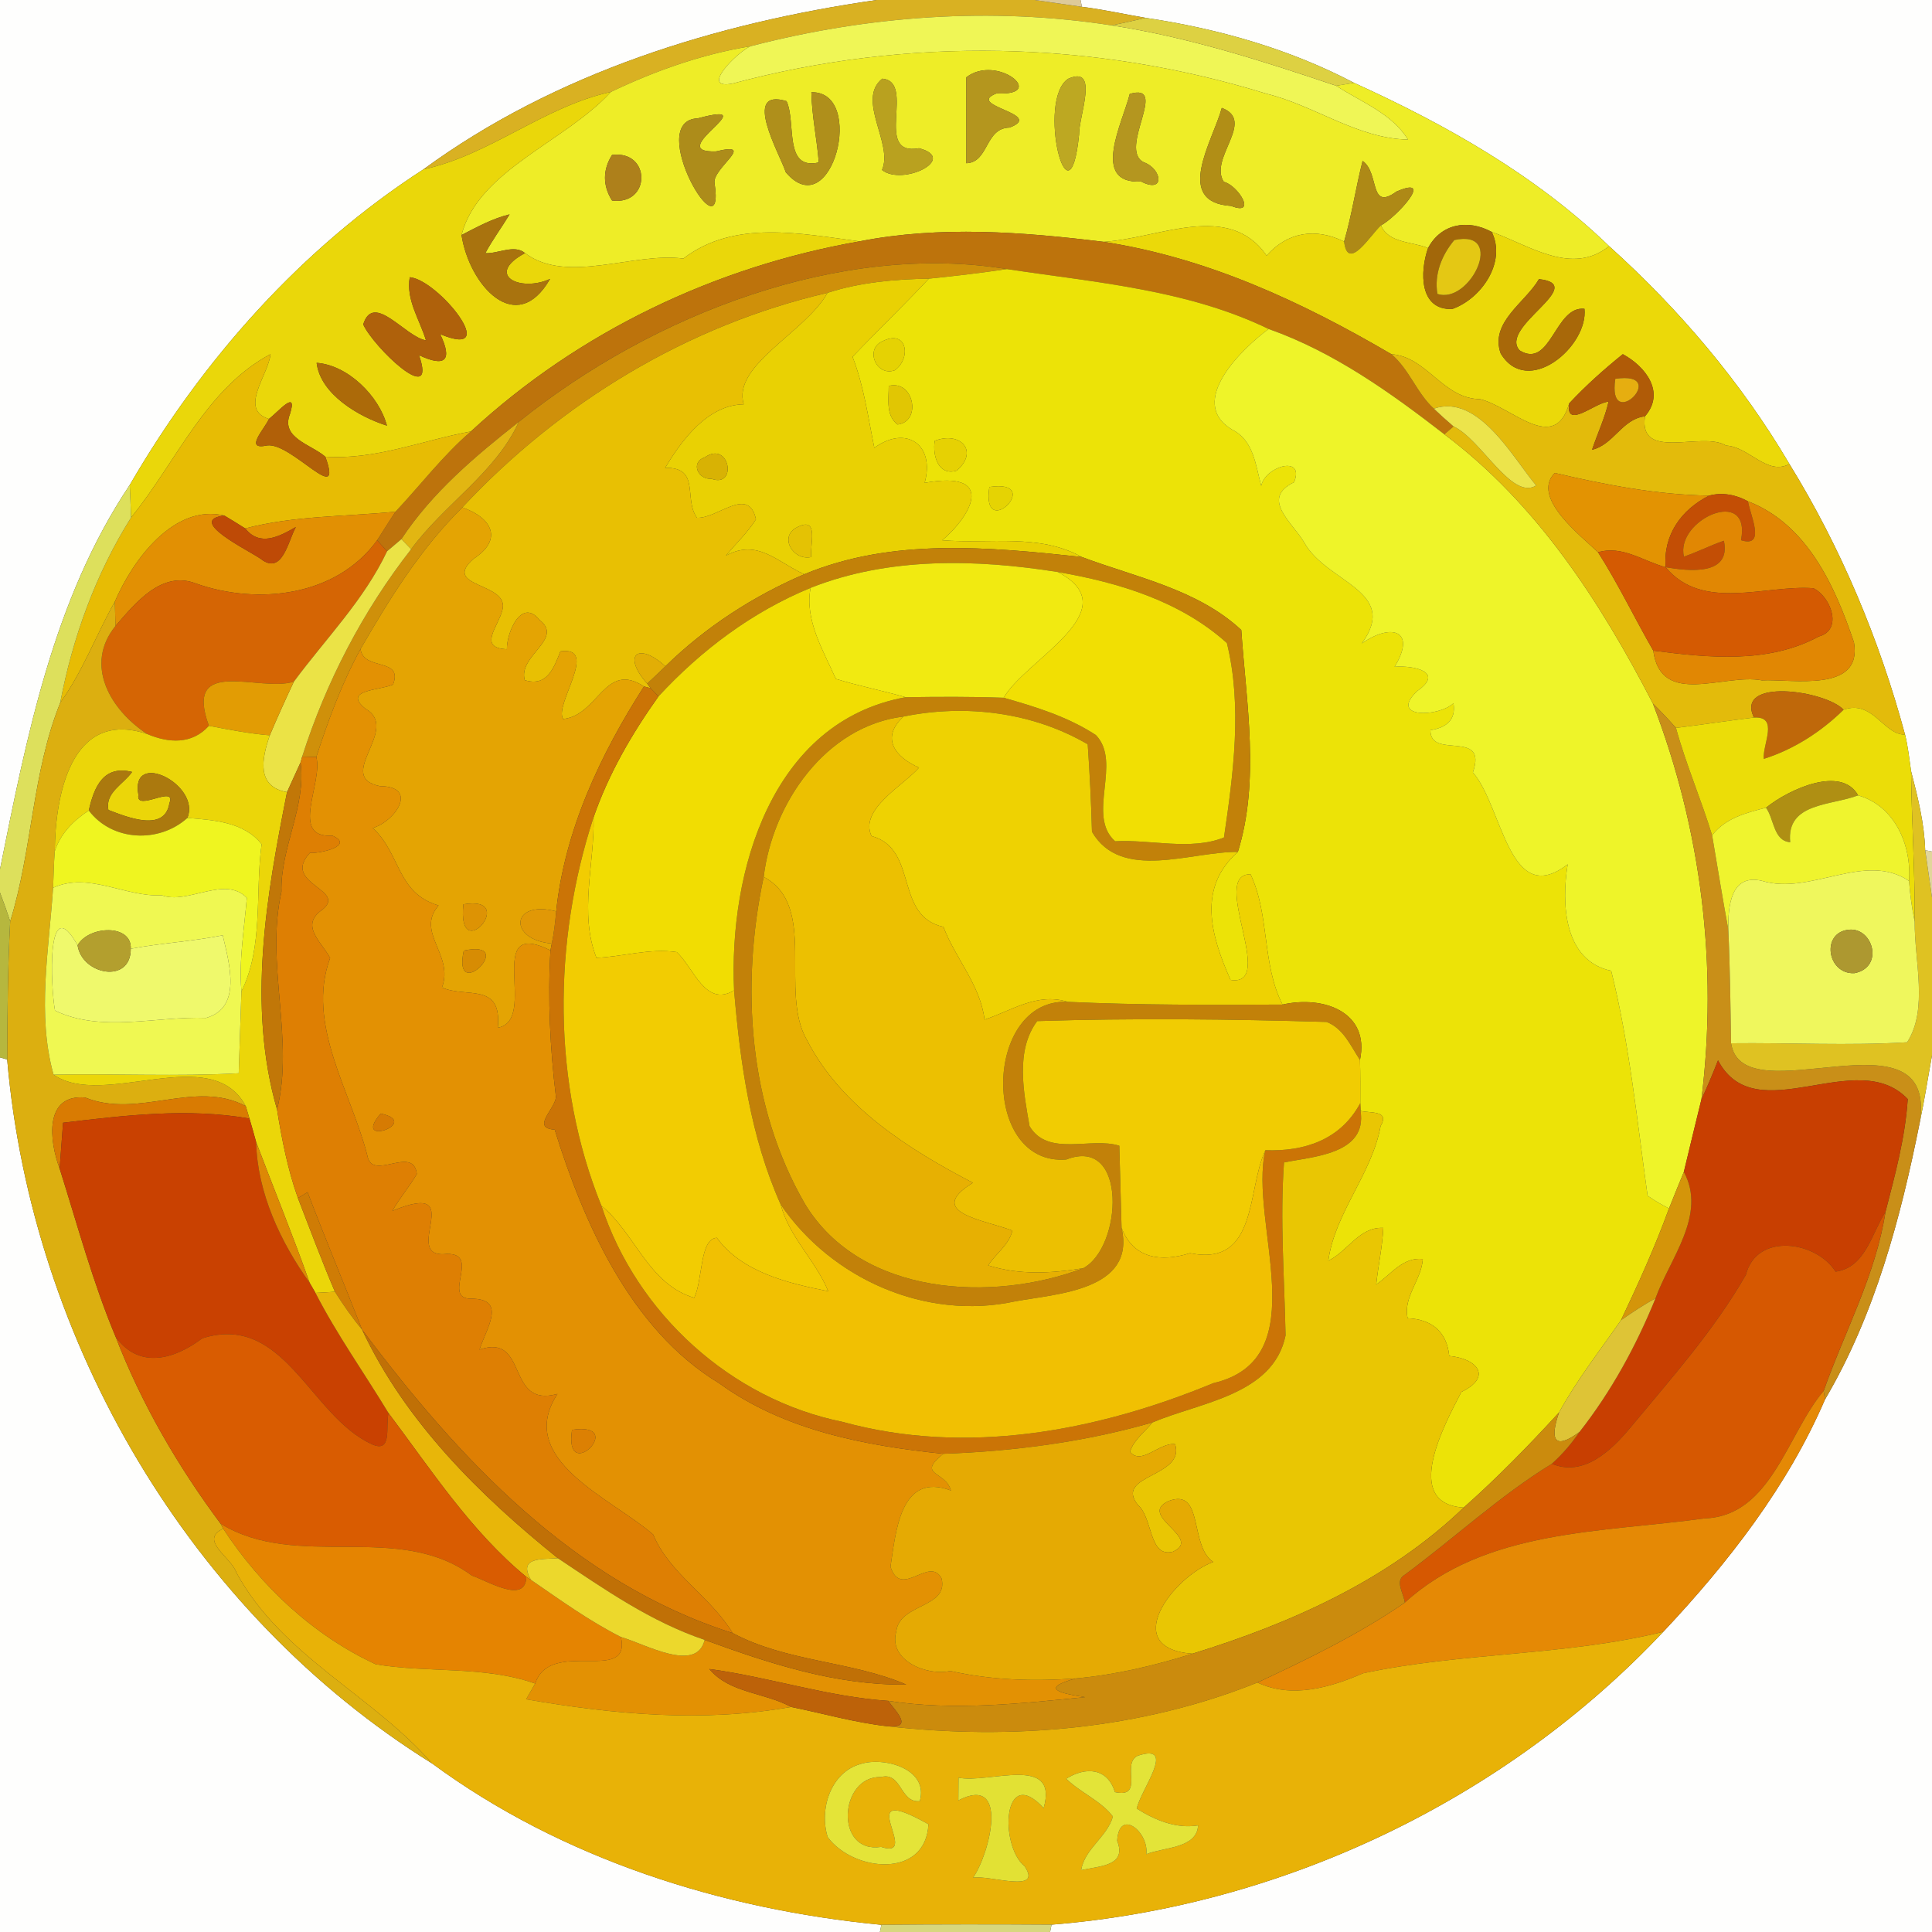 <?xml version="1.0" encoding="UTF-8" ?>
<!DOCTYPE svg PUBLIC "-//W3C//DTD SVG 1.1//EN" "http://www.w3.org/Graphics/SVG/1.1/DTD/svg11.dtd">
<svg width="250pt" height="250pt" viewBox="0 0 250 250" version="1.1" xmlns="http://www.w3.org/2000/svg">
<rect x="0" y="0" width="250" height="250" fill="#333333" stroke="none"/>
<g id="#fefefdff">
<path fill="#fefefd" opacity="1.00" d=" M 0.00 0.00 L 113.44 0.00 C 92.64 2.99 71.89 9.40 54.78 21.92 C 38.99 32.13 26.20 46.54 16.79 62.75 C 6.88 77.56 3.46 95.33 0.00 112.47 L 0.00 0.00 Z" />
<path fill="#fefefd" opacity="1.00" d=" M 139.82 0.00 L 250.00 0.00 L 250.00 110.19 L 249.12 110.02 C 249.01 106.54 248.16 103.13 247.29 99.77 C 247.06 98.19 246.90 96.60 246.51 95.05 C 243.20 82.77 238.23 70.88 231.55 60.04 C 225.32 49.47 217.32 40.05 208.22 31.85 C 198.74 22.69 187.13 16.14 175.21 10.72 C 166.82 6.31 157.58 3.70 148.24 2.31 C 145.49 1.84 142.77 1.23 140.00 0.88 L 139.82 0.00 Z" />
<path fill="#fefefd" opacity="1.00" d=" M 0.00 136.83 L 0.93 137.10 C 4.09 173.62 24.64 208.75 55.91 228.19 C 72.69 240.54 93.42 247.09 114.05 249.07 L 113.86 250.00 L 0.00 250.00 L 0.00 136.83 Z" />
<path fill="#fefefd" opacity="1.00" d=" M 248.41 145.27 C 249.03 142.38 249.47 139.46 250.00 136.56 L 250.00 250.00 L 135.88 250.00 L 136.07 249.05 C 165.86 246.66 194.74 232.94 215.23 211.15 C 223.59 202.26 231.30 192.37 236.15 181.10 C 242.61 170.16 245.94 157.63 248.41 145.27 Z" />
</g>
<g id="#d9b122ff">
<path fill="#d9b122" opacity="1.00" d=" M 113.44 0.00 L 133.86 0.00 C 135.40 0.22 138.46 0.66 140.00 0.88 C 142.77 1.23 145.49 1.84 148.24 2.31 C 146.77 2.66 145.30 3.00 143.82 3.28 C 128.23 0.87 112.31 2.03 97.09 5.99 C 90.78 7.03 84.78 9.16 79.04 11.90 C 70.36 13.79 63.39 20.07 54.78 21.92 C 71.89 9.40 92.64 2.99 113.44 0.00 Z" />
</g>
<g id="#ddca99ff">
<path fill="#ddca99" opacity="1.00" d=" M 133.86 0.00 L 139.82 0.00 L 140.00 0.88 C 138.46 0.66 135.40 0.22 133.86 0.00 Z" />
</g>
<g id="#eff656ff">
<path fill="#eff656" opacity="1.00" d=" M 97.09 5.99 C 112.31 2.03 128.23 0.87 143.82 3.28 C 153.77 4.80 163.38 7.88 172.90 11.10 C 176.12 13.20 180.11 14.66 182.19 18.06 C 175.64 17.93 170.14 13.66 163.89 12.13 C 141.48 5.20 117.43 4.73 94.84 10.80 C 90.42 11.70 95.32 6.82 97.09 5.99 Z" />
</g>
<g id="#ddd142ff">
<path fill="#ddd142" opacity="1.00" d=" M 148.24 2.31 C 157.58 3.70 166.82 6.31 175.21 10.72 C 174.63 10.82 173.48 11.00 172.90 11.10 C 163.38 7.88 153.77 4.80 143.82 3.28 C 145.30 3.00 146.77 2.66 148.24 2.31 Z" />
</g>
<g id="#eeed27ff">
<path fill="#eeed27" opacity="1.00" d=" M 79.04 11.90 C 84.78 9.16 90.78 7.03 97.09 5.99 C 95.32 6.82 90.42 11.70 94.84 10.80 C 117.43 4.73 141.48 5.20 163.89 12.13 C 170.14 13.66 175.64 17.93 182.19 18.06 C 180.11 14.66 176.12 13.20 172.90 11.10 C 173.48 11.00 174.63 10.82 175.21 10.72 C 187.13 16.14 198.74 22.69 208.22 31.85 C 203.36 35.74 197.84 31.71 193.03 30.01 C 189.90 28.31 186.45 28.96 184.79 32.10 C 182.73 31.24 179.71 31.50 178.69 29.17 C 180.67 28.13 185.79 22.57 180.70 24.79 C 177.12 27.39 178.54 22.35 176.32 20.82 C 175.44 24.28 174.92 27.83 173.93 31.26 C 170.25 29.45 166.63 29.99 163.90 33.08 C 158.97 25.96 149.90 30.89 142.79 31.29 C 132.32 30.01 121.65 29.18 111.22 31.23 C 103.66 30.25 95.03 28.38 88.42 33.46 C 82.03 32.59 73.35 36.85 67.94 32.75 C 66.56 31.58 64.45 32.85 62.80 32.76 C 63.73 31.02 64.92 29.43 65.94 27.74 C 63.73 28.27 61.73 29.38 59.72 30.41 C 61.89 22.02 73.19 18.32 79.04 11.90 M 114.17 10.18 C 110.75 12.91 115.64 18.62 114.13 21.99 C 116.79 24.12 124.06 20.53 118.92 19.18 C 112.92 20.29 118.60 10.57 114.17 10.18 M 125.03 10.01 C 125.03 12.79 125.03 18.34 125.04 21.12 C 127.97 21.03 127.43 16.57 130.63 16.51 C 135.37 14.71 124.73 13.70 128.97 12.08 C 135.68 12.45 129.01 6.92 125.03 10.01 M 138.23 10.19 C 134.08 12.88 138.35 30.15 139.63 17.43 C 139.59 15.04 142.31 8.39 138.23 10.19 M 104.99 11.94 C 105.05 14.99 105.71 17.98 105.95 21.02 C 101.36 22.08 103.06 15.84 101.78 13.09 C 95.90 11.31 100.92 19.95 101.68 22.29 C 107.66 29.33 112.11 11.76 104.99 11.94 M 146.19 12.15 C 145.28 15.85 141.05 23.84 147.66 23.49 C 150.79 25.11 150.39 21.84 147.99 20.99 C 144.62 19.28 151.38 10.66 146.19 12.15 M 158.10 13.96 C 156.97 18.18 151.78 26.17 159.32 26.65 C 162.75 28.02 160.17 23.94 158.36 23.53 C 156.37 20.49 162.56 15.65 158.10 13.96 M 90.30 15.31 C 83.25 15.61 94.00 33.64 92.46 23.68 C 92.15 21.79 98.03 18.29 92.66 19.59 C 85.61 19.84 99.47 12.86 90.30 15.31 M 79.20 20.05 C 77.98 21.95 77.98 24.05 79.20 25.95 C 84.25 26.59 84.25 19.41 79.20 20.05 Z" />
</g>
<g id="#b9a11fff">
<path fill="#b9a11f" opacity="1.00" d=" M 114.17 10.18 C 118.60 10.57 112.92 20.29 118.92 19.18 C 124.06 20.53 116.79 24.12 114.13 21.99 C 115.64 18.62 110.75 12.91 114.17 10.18 Z" />
</g>
<g id="#b4961eff">
<path fill="#b4961e" opacity="1.00" d=" M 125.03 10.01 C 129.01 6.92 135.68 12.45 128.97 12.08 C 124.73 13.70 135.37 14.71 130.63 16.51 C 127.43 16.57 127.97 21.03 125.04 21.12 C 125.03 18.34 125.03 12.79 125.03 10.01 Z" />
</g>
<g id="#bda822ff">
<path fill="#bda822" opacity="1.00" d=" M 138.23 10.19 C 142.31 8.39 139.59 15.04 139.63 17.43 C 138.35 30.15 134.08 12.88 138.23 10.19 Z" />
</g>
<g id="#ead70aff">
<path fill="#ead70a" opacity="1.00" d=" M 54.78 21.92 C 63.39 20.07 70.36 13.79 79.04 11.90 C 73.19 18.32 61.89 22.02 59.72 30.41 C 60.72 36.93 66.82 43.70 71.18 36.09 C 67.35 37.86 62.65 35.59 67.94 32.75 C 73.35 36.85 82.03 32.59 88.42 33.46 C 95.03 28.38 103.66 30.25 111.22 31.23 C 92.52 34.51 74.89 42.93 60.93 55.83 C 54.65 56.98 48.61 59.53 42.10 59.10 C 40.28 57.51 36.28 56.69 37.52 53.58 C 38.58 50.21 35.94 53.35 34.80 54.21 C 30.83 53.00 34.77 48.46 35.00 45.83 C 26.63 50.28 22.80 59.81 16.96 66.97 C 16.91 65.56 16.86 64.15 16.79 62.75 C 26.20 46.54 38.99 32.13 54.78 21.92 M 53.02 35.87 C 52.52 38.83 54.30 41.33 55.12 44.04 C 52.43 43.60 48.33 37.71 47.00 41.98 C 48.28 44.86 56.65 52.94 54.22 45.96 C 57.62 47.56 58.59 46.65 56.96 43.24 C 65.08 46.63 56.72 36.19 53.02 35.87 M 40.97 46.95 C 41.46 51.02 46.41 53.92 50.07 55.08 C 49.05 51.23 45.01 47.24 40.97 46.95 Z" />
</g>
<g id="#af8f1bff">
<path fill="#af8f1b" opacity="1.00" d=" M 104.99 11.94 C 112.11 11.76 107.66 29.33 101.68 22.29 C 100.92 19.95 95.90 11.31 101.78 13.09 C 103.06 15.84 101.36 22.08 105.95 21.02 C 105.71 17.98 105.05 14.99 104.99 11.94 Z" />
</g>
<g id="#b4961fff">
<path fill="#b4961f" opacity="1.00" d=" M 146.19 12.15 C 151.38 10.66 144.62 19.28 147.99 20.99 C 150.39 21.84 150.79 25.11 147.66 23.49 C 141.05 23.84 145.28 15.85 146.19 12.15 Z" />
</g>
<g id="#b18e16ff">
<path fill="#b18e16" opacity="1.00" d=" M 158.10 13.96 C 162.56 15.65 156.37 20.49 158.36 23.53 C 160.17 23.94 162.75 28.02 159.32 26.65 C 151.78 26.17 156.97 18.18 158.10 13.96 Z" />
</g>
<g id="#ad8c1aff">
<path fill="#ad8c1a" opacity="1.00" d=" M 90.30 15.31 C 99.47 12.86 85.61 19.84 92.66 19.59 C 98.03 18.29 92.15 21.79 92.46 23.68 C 94.00 33.64 83.25 15.61 90.30 15.31 Z" />
</g>
<g id="#ae801bff">
<path fill="#ae801b" opacity="1.00" d=" M 79.20 20.05 C 84.25 19.41 84.25 26.59 79.20 25.95 C 77.98 24.05 77.98 21.95 79.20 20.05 Z" />
</g>
<g id="#ae8916ff">
<path fill="#ae8916" opacity="1.00" d=" M 176.32 20.82 C 178.54 22.35 177.12 27.39 180.70 24.79 C 185.79 22.57 180.67 28.13 178.69 29.17 C 177.37 30.36 174.40 35.28 173.93 31.26 C 174.92 27.83 175.44 24.28 176.32 20.82 Z" />
</g>
<g id="#a9730eff">
<path fill="#a9730e" opacity="1.00" d=" M 59.72 30.41 C 61.73 29.38 63.73 28.27 65.94 27.74 C 64.92 29.43 63.73 31.02 62.80 32.76 C 64.45 32.85 66.56 31.58 67.94 32.75 C 62.65 35.59 67.35 37.86 71.18 36.09 C 66.82 43.70 60.72 36.93 59.72 30.41 Z" />
</g>
<g id="#ebd909ff">
<path fill="#ebd909" opacity="1.00" d=" M 142.79 31.29 C 149.90 30.89 158.97 25.96 163.90 33.08 C 166.63 29.99 170.25 29.45 173.93 31.26 C 174.40 35.28 177.37 30.36 178.69 29.17 C 179.71 31.50 182.73 31.24 184.79 32.10 C 183.71 35.16 183.64 40.17 187.93 39.98 C 191.64 38.68 194.97 33.96 193.03 30.01 C 197.84 31.71 203.36 35.74 208.22 31.85 C 217.32 40.05 225.32 49.47 231.55 60.04 C 228.67 61.61 226.29 57.78 223.35 57.66 C 220.29 55.73 211.98 59.78 212.86 53.87 C 215.55 50.77 212.92 47.41 209.99 45.83 C 207.55 47.80 205.19 49.90 203.05 52.20 C 201.16 58.84 195.61 52.64 191.52 51.65 C 186.68 51.59 184.69 46.17 180.04 45.83 C 168.43 39.03 156.22 33.36 142.79 31.29 M 199.14 36.12 C 197.41 39.13 192.74 41.70 194.19 45.74 C 197.66 51.50 205.54 44.83 205.03 39.96 C 201.20 39.52 200.69 47.82 196.65 45.35 C 193.83 42.32 205.70 36.84 199.14 36.12 Z" />
</g>
<g id="#a2670aff">
<path fill="#a2670a" opacity="1.00" d=" M 184.79 32.10 C 186.45 28.96 189.90 28.31 193.03 30.01 C 194.97 33.96 191.64 38.68 187.93 39.98 C 183.64 40.17 183.71 35.16 184.79 32.10 M 188.19 31.06 C 186.56 33.01 185.57 35.47 186.00 38.03 C 190.22 39.46 194.96 29.59 188.19 31.06 Z" />
</g>
<g id="#bd730cff">
<path fill="#bd730c" opacity="1.00" d=" M 111.22 31.23 C 121.65 29.18 132.32 30.01 142.79 31.29 C 156.22 33.36 168.43 39.03 180.04 45.83 C 182.37 47.79 183.31 50.85 185.54 52.88 C 186.37 53.67 187.22 54.44 188.09 55.18 C 187.79 55.44 187.20 55.94 186.90 56.20 C 179.90 50.78 172.57 45.54 164.16 42.57 C 153.60 37.46 141.72 36.55 130.30 34.82 C 108.82 31.30 84.48 40.62 67.13 54.59 C 61.50 59.03 55.92 63.72 51.94 69.76 C 51.48 70.15 50.56 70.94 50.09 71.33 C 49.77 70.98 49.12 70.27 48.80 69.91 C 49.59 68.68 50.36 67.43 51.18 66.21 C 54.43 62.75 57.32 58.93 60.93 55.83 C 74.89 42.93 92.52 34.51 111.22 31.23 Z" />
</g>
<g id="#e4c814ff">
<path fill="#e4c814" opacity="1.00" d=" M 188.19 31.06 C 194.96 29.59 190.22 39.46 186.00 38.03 C 185.57 35.47 186.56 33.01 188.19 31.06 Z" />
</g>
<g id="#cf900aff">
<path fill="#cf900a" opacity="1.00" d=" M 67.13 54.59 C 84.48 40.62 108.82 31.30 130.30 34.82 C 126.94 35.32 123.57 35.72 120.19 36.06 C 115.78 36.13 111.30 36.53 107.09 37.89 C 88.96 42.09 72.50 52.08 59.83 65.66 C 54.42 70.99 50.42 77.46 46.65 83.99 C 44.23 88.40 42.49 93.17 40.93 97.95 C 40.47 97.94 39.56 97.92 39.10 97.91 C 42.18 88.26 46.96 79.05 53.20 71.07 C 57.45 65.27 64.17 61.15 67.13 54.59 Z" />
</g>
<g id="#ece307ff">
<path fill="#ece307" opacity="1.00" d=" M 120.19 36.06 C 123.57 35.72 126.94 35.32 130.30 34.82 C 141.72 36.55 153.60 37.46 164.16 42.57 C 160.78 45.06 153.51 52.00 159.41 55.58 C 162.22 56.95 162.47 60.17 163.20 62.86 C 163.73 60.31 168.90 58.85 167.45 62.40 C 163.05 64.55 167.23 67.58 168.76 70.19 C 171.64 75.42 181.16 76.43 176.22 83.26 C 180.09 80.55 183.32 81.62 180.46 86.28 C 182.96 86.09 186.94 86.94 183.40 89.41 C 179.65 92.94 186.07 92.85 188.08 91.00 C 188.43 93.19 187.10 94.17 185.10 94.48 C 185.03 98.37 192.56 94.25 190.59 99.95 C 194.46 104.36 195.25 117.71 202.86 111.84 C 202.03 116.94 202.35 124.33 208.49 125.62 C 210.88 135.19 211.83 144.99 213.20 154.73 C 214.08 155.34 215.00 155.89 215.97 156.37 C 214.17 161.30 212.01 166.10 209.75 170.84 C 207.02 174.77 204.05 178.56 201.74 182.77 C 197.81 187.06 193.75 191.22 189.40 195.08 C 181.37 194.57 186.89 184.37 189.10 180.12 C 193.10 178.19 191.24 175.82 187.53 175.46 C 187.22 172.32 185.26 170.71 182.15 170.58 C 181.53 167.83 183.95 165.61 184.11 162.92 C 181.51 162.64 179.99 164.93 178.08 166.21 C 178.34 163.76 178.88 161.35 179.00 158.89 C 175.88 158.73 174.41 161.92 171.88 163.14 C 172.76 156.86 177.51 151.95 178.65 145.71 C 179.87 143.65 177.34 144.07 176.05 143.75 L 176.02 142.75 C 176.02 140.88 176.04 139.02 175.98 137.16 C 177.29 130.97 171.27 128.78 165.96 129.99 C 163.27 124.76 164.32 118.45 161.82 113.13 C 156.44 113.08 165.33 127.77 159.23 126.80 C 156.61 120.91 154.97 114.83 160.18 110.24 C 163.05 100.99 161.27 90.97 160.62 81.52 C 154.92 76.22 147.01 74.72 139.97 72.07 C 134.48 69.00 127.96 70.41 121.93 69.91 C 125.90 66.51 128.80 60.84 119.65 62.48 C 121.03 57.53 117.25 54.95 113.14 57.95 C 112.35 54.14 111.82 50.04 110.32 46.17 C 113.57 42.76 116.97 39.50 120.19 36.06 M 114.21 44.15 C 111.84 45.18 113.43 48.79 115.79 47.91 C 117.96 46.34 117.38 42.55 114.21 44.15 M 115.00 49.94 C 115.02 51.64 114.58 53.73 116.14 54.93 C 119.31 54.57 118.25 49.08 115.00 49.94 M 120.96 57.04 C 120.64 58.86 121.39 61.64 123.79 60.90 C 126.72 58.40 124.28 55.76 120.96 57.04 M 128.02 63.02 C 126.93 70.34 135.34 61.93 128.02 63.02 Z" />
</g>
<g id="#af610bff">
<path fill="#af610b" opacity="1.00" d=" M 53.02 35.87 C 56.72 36.19 65.08 46.63 56.96 43.24 C 58.59 46.65 57.62 47.56 54.22 45.96 C 56.65 52.94 48.28 44.86 47.00 41.98 C 48.33 37.71 52.43 43.60 55.12 44.04 C 54.30 41.33 52.52 38.83 53.02 35.87 Z" />
</g>
<g id="#e9d103ff">
<path fill="#e9d103" opacity="1.00" d=" M 107.09 37.89 C 111.30 36.53 115.78 36.13 120.19 36.06 C 116.97 39.50 113.57 42.76 110.32 46.17 C 111.82 50.04 112.35 54.14 113.14 57.95 C 117.25 54.95 121.03 57.53 119.65 62.48 C 128.80 60.84 125.90 66.51 121.93 69.91 C 127.96 70.41 134.48 69.00 139.97 72.07 C 128.00 70.79 115.45 69.57 104.07 74.31 C 100.61 72.76 98.03 69.65 93.94 71.90 C 95.22 70.33 96.74 68.92 97.82 67.20 C 96.86 62.79 92.86 67.14 90.19 67.00 C 88.42 64.58 90.69 60.44 86.07 60.54 C 88.20 56.97 91.58 52.38 96.24 52.32 C 94.70 47.25 104.16 43.07 107.09 37.89 M 91.21 59.17 C 89.28 59.84 90.34 62.10 92.05 61.95 C 95.46 63.22 94.43 56.94 91.21 59.17 M 103.22 68.19 C 100.69 69.36 102.60 72.61 104.97 72.08 C 104.78 70.51 106.03 66.80 103.22 68.19 Z" />
</g>
<g id="#a86809ff">
<path fill="#a86809" opacity="1.00" d=" M 199.14 36.12 C 205.70 36.84 193.83 42.32 196.65 45.35 C 200.69 47.82 201.20 39.52 205.03 39.96 C 205.54 44.83 197.66 51.50 194.19 45.74 C 192.74 41.70 197.41 39.13 199.14 36.12 Z" />
</g>
<g id="#e8c003ff">
<path fill="#e8c003" opacity="1.00" d=" M 59.83 65.66 C 72.50 52.08 88.96 42.09 107.09 37.89 C 104.16 43.07 94.70 47.25 96.24 52.32 C 91.58 52.38 88.20 56.97 86.07 60.54 C 90.69 60.44 88.42 64.58 90.19 67.00 C 92.86 67.14 96.86 62.79 97.82 67.20 C 96.74 68.92 95.22 70.33 93.94 71.90 C 98.03 69.65 100.61 72.76 104.07 74.31 C 97.43 77.16 91.27 81.16 86.10 86.22 C 82.55 82.98 80.47 84.79 83.74 88.45 L 84.19 89.05 L 83.33 88.83 C 78.27 85.49 77.45 92.55 72.88 93.04 C 71.61 91.27 77.63 83.58 72.52 84.28 C 71.66 86.46 70.78 88.91 67.90 88.01 C 67.00 84.81 73.02 82.72 69.81 80.21 C 67.45 77.31 65.56 81.86 65.59 84.01 C 61.79 83.85 64.46 81.10 65.00 78.97 C 66.05 75.32 56.99 76.09 61.27 72.31 C 65.11 69.84 63.71 67.02 59.83 65.66 Z" />
</g>
<g id="#eef429ff">
<path fill="#eef429" opacity="1.00" d=" M 159.41 55.58 C 153.51 52.00 160.78 45.06 164.16 42.57 C 172.57 45.54 179.90 50.78 186.90 56.20 C 198.89 65.19 207.11 77.92 213.88 91.03 C 220.15 107.30 222.33 124.99 220.16 142.27 C 219.39 145.39 218.64 148.51 217.89 151.64 C 217.24 153.21 216.60 154.79 215.97 156.37 C 215.00 155.89 214.08 155.34 213.20 154.73 C 211.83 144.99 210.88 135.19 208.49 125.62 C 202.35 124.33 202.03 116.94 202.86 111.84 C 195.25 117.71 194.46 104.36 190.59 99.95 C 192.56 94.25 185.03 98.37 185.10 94.48 C 187.10 94.17 188.43 93.19 188.08 91.00 C 186.07 92.85 179.65 92.94 183.40 89.41 C 186.94 86.94 182.96 86.09 180.46 86.28 C 183.32 81.62 180.09 80.55 176.22 83.26 C 181.16 76.43 171.64 75.42 168.76 70.19 C 167.23 67.58 163.05 64.55 167.45 62.40 C 168.90 58.85 163.73 60.31 163.20 62.86 C 162.47 60.17 162.22 56.95 159.41 55.58 Z" />
</g>
<g id="#e5d203ff">
<path fill="#e5d203" opacity="1.00" d=" M 114.21 44.15 C 117.38 42.55 117.96 46.34 115.79 47.91 C 113.43 48.79 111.84 45.18 114.21 44.15 Z" />
</g>
<g id="#e7bc04ff">
<path fill="#e7bc04" opacity="1.00" d=" M 16.96 66.97 C 22.80 59.81 26.63 50.28 35.00 45.83 C 34.77 48.46 30.83 53.00 34.80 54.21 C 34.25 55.50 31.49 58.32 34.57 57.64 C 37.74 57.22 44.52 65.81 42.10 59.10 C 48.61 59.53 54.65 56.98 60.93 55.83 C 57.32 58.93 54.43 62.75 51.18 66.21 C 44.68 66.86 38.09 66.71 31.73 68.38 C 30.84 67.81 29.94 67.26 29.04 66.72 C 22.53 65.15 17.17 72.46 14.86 77.85 C 12.43 82.18 10.71 86.89 7.79 90.94 C 9.38 82.54 12.39 74.23 16.96 66.97 Z" />
</g>
<g id="#e3bb0bff">
<path fill="#e3bb0b" opacity="1.00" d=" M 180.04 45.83 C 184.69 46.17 186.68 51.59 191.52 51.65 C 195.61 52.64 201.16 58.84 203.05 52.20 C 202.56 55.68 206.43 52.04 208.15 51.98 C 207.66 54.12 206.70 56.12 206.01 58.20 C 208.81 57.55 209.90 54.21 212.86 53.87 C 211.98 59.78 220.29 55.73 223.35 57.66 C 226.29 57.78 228.67 61.61 231.55 60.04 C 238.23 70.88 243.20 82.77 246.51 95.05 C 243.78 95.15 242.33 90.48 238.56 91.84 C 236.21 89.34 224.46 87.66 226.96 92.85 C 223.58 93.26 220.24 93.78 216.87 94.19 C 215.90 93.10 214.91 92.04 213.88 91.03 C 207.11 77.92 198.89 65.19 186.90 56.20 C 187.20 55.94 187.79 55.44 188.09 55.18 C 191.64 56.81 195.62 64.81 198.78 62.82 C 195.79 59.27 191.29 50.88 185.54 52.88 C 183.31 50.85 182.37 47.79 180.04 45.83 M 201.18 61.20 C 198.06 64.38 204.64 69.39 206.79 71.47 C 209.41 75.58 211.50 79.97 213.93 84.19 C 214.93 91.60 223.10 87.09 228.00 88.04 C 231.82 87.83 241.07 89.74 239.90 83.11 C 237.44 75.82 233.84 67.83 226.19 64.87 C 224.66 64.02 222.87 63.67 221.16 64.13 C 214.39 64.03 207.75 62.73 201.18 61.20 Z" />
</g>
<g id="#b05b07ff">
<path fill="#b05b07" opacity="1.00" d=" M 203.05 52.20 C 205.19 49.90 207.55 47.80 209.99 45.83 C 212.92 47.41 215.55 50.77 212.86 53.87 C 209.90 54.21 208.81 57.55 206.01 58.20 C 206.70 56.12 207.66 54.12 208.15 51.98 C 206.43 52.04 202.56 55.68 203.05 52.20 M 209.02 49.02 C 207.93 56.34 216.34 47.93 209.02 49.02 Z" />
</g>
<g id="#ac6a09ff">
<path fill="#ac6a09" opacity="1.00" d=" M 40.97 46.95 C 45.01 47.24 49.05 51.23 50.07 55.08 C 46.41 53.92 41.46 51.02 40.97 46.95 Z" />
</g>
<g id="#e6ae10ff">
<path fill="#e6ae10" opacity="1.00" d=" M 209.02 49.02 C 216.34 47.93 207.93 56.34 209.02 49.02 Z" />
</g>
<g id="#e1c603ff">
<path fill="#e1c603" opacity="1.00" d=" M 115.00 49.94 C 118.25 49.08 119.31 54.57 116.14 54.93 C 114.58 53.73 115.02 51.64 115.00 49.94 Z" />
</g>
<g id="#b16008ff">
<path fill="#b16008" opacity="1.00" d=" M 34.80 54.21 C 35.94 53.35 38.58 50.21 37.52 53.58 C 36.28 56.69 40.28 57.51 42.10 59.10 C 44.52 65.81 37.74 57.22 34.57 57.64 C 31.49 58.32 34.25 55.50 34.80 54.21 Z" />
</g>
<g id="#ece44bff">
<path fill="#ece44b" opacity="1.00" d=" M 185.54 52.88 C 191.29 50.88 195.79 59.27 198.78 62.82 C 195.62 64.81 191.64 56.81 188.09 55.18 C 187.22 54.44 186.37 53.67 185.54 52.88 Z" />
</g>
<g id="#e2b612ff">
<path fill="#e2b612" opacity="1.00" d=" M 51.94 69.76 C 55.92 63.72 61.50 59.03 67.13 54.59 C 64.17 61.15 57.45 65.27 53.20 71.07 C 52.88 70.75 52.25 70.09 51.94 69.76 Z" />
</g>
<g id="#e6d103ff">
<path fill="#e6d103" opacity="1.00" d=" M 120.96 57.04 C 124.28 55.76 126.72 58.40 123.79 60.90 C 121.39 61.64 120.64 58.86 120.96 57.04 Z" />
</g>
<g id="#d8b204ff">
<path fill="#d8b204" opacity="1.00" d=" M 91.21 59.17 C 94.43 56.94 95.46 63.22 92.05 61.95 C 90.34 62.10 89.28 59.84 91.21 59.17 Z" />
</g>
<g id="#e39302ff">
<path fill="#e39302" opacity="1.00" d=" M 201.18 61.20 C 207.75 62.73 214.39 64.03 221.16 64.13 C 217.56 65.95 215.19 69.23 215.54 73.40 C 212.66 72.63 209.89 70.52 206.79 71.47 C 204.64 69.39 198.06 64.38 201.18 61.20 Z" />
</g>
<g id="#dde05cff">
<path fill="#dde05c" opacity="1.00" d=" M 0.00 112.47 C 3.46 95.33 6.88 77.56 16.79 62.75 C 16.86 64.15 16.91 65.56 16.96 66.97 C 12.39 74.23 9.38 82.54 7.79 90.94 C 4.15 99.99 4.19 109.96 1.32 119.22 C 0.91 117.97 0.47 116.74 0.00 115.51 L 0.00 112.47 Z" />
</g>
<g id="#e5d303ff">
<path fill="#e5d303" opacity="1.00" d=" M 128.02 63.02 C 135.34 61.93 126.93 70.34 128.02 63.02 Z" />
</g>
<g id="#c34e05ff">
<path fill="#c34e05" opacity="1.00" d=" M 221.16 64.13 C 222.87 63.67 224.66 64.02 226.19 64.87 C 226.44 66.57 228.58 70.94 225.29 69.90 C 226.65 62.80 216.74 67.27 217.90 72.03 C 219.66 71.42 221.31 70.58 223.07 69.97 C 224.04 74.57 218.44 73.89 215.54 73.40 C 215.19 69.23 217.56 65.95 221.16 64.13 Z" />
</g>
<g id="#e18703ff">
<path fill="#e18703" opacity="1.00" d=" M 226.19 64.87 C 233.84 67.83 237.44 75.82 239.90 83.11 C 241.07 89.74 231.82 87.83 228.00 88.04 C 223.10 87.09 214.93 91.60 213.93 84.19 C 221.05 85.12 228.80 85.91 235.35 82.36 C 238.51 81.53 236.92 77.22 234.66 76.12 C 228.51 75.64 220.31 79.18 215.54 73.40 C 218.44 73.89 224.04 74.57 223.07 69.97 C 221.31 70.58 219.66 71.42 217.90 72.03 C 216.74 67.27 226.65 62.80 225.29 69.90 C 228.58 70.94 226.44 66.57 226.19 64.87 Z" />
</g>
<g id="#e29003ff">
<path fill="#e29003" opacity="1.00" d=" M 14.86 77.85 C 17.17 72.46 22.53 65.15 29.04 66.72 C 24.00 67.28 32.17 71.22 33.71 72.30 C 36.53 74.53 37.26 70.04 38.28 68.20 C 36.12 69.44 33.63 70.77 31.73 68.38 C 38.09 66.71 44.68 66.86 51.18 66.21 C 50.36 67.43 49.59 68.68 48.80 69.91 C 43.54 77.18 33.39 78.33 25.37 75.51 C 20.94 73.77 17.51 78.03 14.94 81.01 C 14.92 80.22 14.88 78.64 14.86 77.85 Z" />
</g>
<g id="#e4a403ff">
<path fill="#e4a403" opacity="1.00" d=" M 46.65 83.99 C 50.42 77.46 54.42 70.99 59.83 65.66 C 63.71 67.02 65.11 69.84 61.27 72.31 C 56.99 76.09 66.05 75.32 65.00 78.97 C 64.46 81.10 61.79 83.85 65.59 84.01 C 65.56 81.86 67.45 77.31 69.81 80.21 C 73.02 82.72 67.00 84.81 67.90 88.01 C 70.78 88.91 71.66 86.46 72.52 84.28 C 77.63 83.58 71.61 91.27 72.88 93.04 C 77.45 92.55 78.27 85.49 83.33 88.83 C 77.69 97.62 73.07 107.42 71.97 117.93 C 66.11 116.38 65.70 121.61 71.40 122.09 L 71.23 122.98 C 62.42 118.60 69.80 132.02 64.41 132.99 C 65.00 127.02 60.31 129.20 57.19 127.78 C 58.79 123.55 53.73 120.65 56.75 117.17 C 51.30 115.53 51.93 110.59 48.24 107.14 C 51.22 106.25 54.18 101.75 49.16 101.73 C 43.19 100.50 51.92 94.33 47.29 91.71 C 44.24 89.24 49.13 89.36 50.86 88.58 C 52.21 85.02 47.04 86.87 46.65 83.99 M 59.96 117.02 C 59.10 125.29 67.24 115.77 59.96 117.02 M 60.01 123.01 C 58.47 130.17 67.17 121.47 60.01 123.01 Z" />
</g>
<g id="#be4a06ff">
<path fill="#be4a06" opacity="1.00" d=" M 33.71 72.30 C 32.17 71.22 24.00 67.28 29.04 66.72 C 29.94 67.26 30.84 67.81 31.73 68.38 C 33.63 70.77 36.12 69.44 38.28 68.20 C 37.26 70.04 36.53 74.53 33.71 72.30 Z" />
</g>
<g id="#e4c204ff">
<path fill="#e4c204" opacity="1.00" d=" M 103.22 68.19 C 106.03 66.80 104.78 70.51 104.97 72.08 C 102.60 72.61 100.69 69.36 103.22 68.19 Z" />
</g>
<g id="#d56504ff">
<path fill="#d56504" opacity="1.00" d=" M 25.37 75.51 C 33.39 78.33 43.54 77.18 48.80 69.91 C 49.12 70.27 49.77 70.98 50.09 71.33 C 47.09 77.67 42.15 82.63 38.03 88.20 C 33.61 89.64 23.69 84.77 27.03 93.92 C 24.85 96.35 21.84 96.17 19.04 94.98 C 14.22 91.82 10.89 86.00 14.94 81.01 C 17.51 78.03 20.94 73.77 25.37 75.51 Z" />
</g>
<g id="#ebe346ff">
<path fill="#ebe346" opacity="1.00" d=" M 50.09 71.33 C 50.56 70.94 51.48 70.15 51.94 69.76 C 52.25 70.09 52.88 70.75 53.20 71.07 C 46.96 79.05 42.18 88.26 39.10 97.91 L 38.89 98.66 C 38.32 99.94 37.71 101.21 37.14 102.50 C 33.10 101.79 33.90 98.09 34.91 95.15 C 35.90 92.81 36.95 90.50 38.03 88.20 C 42.15 82.63 47.09 77.67 50.09 71.33 Z" />
</g>
<g id="#c28109ff">
<path fill="#c28109" opacity="1.00" d=" M 104.07 74.31 C 115.45 69.57 128.00 70.79 139.97 72.07 C 147.01 74.72 154.92 76.22 160.62 81.52 C 161.27 90.97 163.05 100.99 160.18 110.24 C 154.18 110.15 145.07 114.12 141.30 107.63 C 141.20 103.85 141.01 100.07 140.75 96.31 C 133.63 92.15 124.95 91.08 116.91 92.72 C 106.86 93.95 99.97 103.91 98.82 113.47 C 95.82 127.60 96.83 143.13 104.17 155.80 C 111.42 167.75 128.47 168.54 140.15 164.11 C 145.22 161.47 145.97 146.92 137.98 150.04 C 126.87 150.92 127.25 129.13 138.17 129.64 C 147.43 130.07 156.69 130.04 165.96 129.99 C 171.27 128.78 177.29 130.97 175.98 137.16 C 174.77 135.34 173.85 133.08 171.66 132.24 C 159.19 131.87 146.67 131.73 134.21 132.13 C 131.35 135.96 132.47 141.39 133.22 145.72 C 135.61 149.76 141.18 147.08 144.84 148.26 C 144.92 150.91 145.06 156.22 145.13 158.88 C 147.02 167.03 136.63 167.41 131.34 168.40 C 119.79 170.90 107.60 165.49 101.02 155.86 C 97.12 147.13 95.79 137.61 94.99 128.16 C 94.29 112.81 99.82 93.36 117.19 90.22 C 121.42 90.16 125.65 90.13 129.88 90.29 C 134.00 91.46 138.17 92.74 141.80 95.11 C 145.25 98.67 140.53 105.54 144.30 108.86 C 148.88 108.60 154.05 110.10 158.38 108.37 C 159.59 100.16 160.77 91.39 158.76 83.21 C 152.72 77.77 144.72 75.37 136.89 74.02 C 126.31 72.34 114.99 72.06 104.89 76.07 C 97.32 79.18 90.74 84.13 85.21 90.11 C 84.95 89.84 84.44 89.31 84.19 89.05 L 83.74 88.45 C 84.54 87.72 85.32 86.97 86.10 86.22 C 91.27 81.16 97.43 77.16 104.07 74.31 Z" />
</g>
<g id="#d45a02ff">
<path fill="#d45a02" opacity="1.00" d=" M 206.79 71.47 C 209.89 70.52 212.66 72.63 215.54 73.40 C 220.31 79.18 228.51 75.64 234.66 76.12 C 236.92 77.22 238.51 81.53 235.35 82.36 C 228.80 85.91 221.05 85.12 213.93 84.19 C 211.50 79.97 209.41 75.58 206.79 71.47 Z" />
</g>
<g id="#f1ea11ff">
<path fill="#f1ea11" opacity="1.00" d=" M 104.89 76.07 C 114.99 72.06 126.31 72.34 136.89 74.02 C 146.18 78.95 132.65 85.37 129.88 90.29 C 125.65 90.13 121.42 90.16 117.19 90.22 C 114.20 89.37 111.13 88.76 108.16 87.85 C 106.53 84.18 104.09 80.22 104.89 76.07 Z" />
</g>
<g id="#f1df03ff">
<path fill="#f1df03" opacity="1.00" d=" M 136.89 74.02 C 144.72 75.37 152.72 77.77 158.76 83.21 C 160.77 91.39 159.59 100.16 158.38 108.37 C 154.05 110.10 148.88 108.60 144.30 108.86 C 140.53 105.54 145.25 98.67 141.80 95.11 C 138.17 92.74 134.00 91.46 129.88 90.29 C 132.65 85.37 146.18 78.95 136.89 74.02 Z" />
</g>
<g id="#f1dd02ff">
<path fill="#f1dd02" opacity="1.00" d=" M 85.21 90.11 C 90.74 84.13 97.32 79.18 104.89 76.07 C 104.09 80.22 106.53 84.18 108.16 87.85 C 111.13 88.76 114.20 89.37 117.19 90.22 C 99.82 93.36 94.29 112.81 94.99 128.16 C 91.25 130.38 89.79 125.24 87.57 123.20 C 84.04 122.68 80.66 123.79 77.18 123.94 C 74.90 118.13 76.95 111.76 76.81 105.75 C 78.76 100.12 81.76 94.95 85.21 90.11 Z" />
</g>
<g id="#dcaf10ff">
<path fill="#dcaf10" opacity="1.00" d=" M 7.79 90.94 C 10.71 86.89 12.43 82.18 14.86 77.85 C 14.88 78.64 14.92 80.22 14.94 81.01 C 10.89 86.00 14.22 91.82 19.04 94.98 C 9.03 91.64 7.14 103.29 7.09 110.14 C 6.96 111.71 6.94 113.30 6.87 114.88 C 6.34 122.88 4.75 131.29 6.93 139.06 C 13.41 143.57 27.34 134.75 31.80 143.13 C 25.19 139.63 17.96 144.83 11.02 142.02 C 5.69 141.56 6.36 147.62 7.72 151.22 C 10.02 158.51 12.00 165.91 14.96 172.98 C 18.30 181.63 23.01 189.74 28.55 197.17 L 28.88 197.81 C 25.67 199.33 29.97 201.52 30.60 203.52 C 36.45 214.26 48.16 219.33 55.91 228.19 C 24.64 208.75 4.09 173.62 0.93 137.10 C 0.96 131.13 1.00 125.17 1.32 119.22 C 4.19 109.96 4.15 99.99 7.79 90.94 Z" />
</g>
<g id="#e39103ff">
<path fill="#e39103" opacity="1.00" d=" M 40.93 97.95 C 42.49 93.17 44.23 88.40 46.65 83.99 C 47.04 86.87 52.21 85.02 50.86 88.58 C 49.13 89.36 44.24 89.24 47.29 91.71 C 51.92 94.33 43.19 100.50 49.16 101.73 C 54.18 101.75 51.22 106.25 48.24 107.14 C 51.93 110.59 51.30 115.53 56.75 117.17 C 53.73 120.65 58.79 123.55 57.19 127.78 C 60.31 129.20 65.00 127.02 64.41 132.99 C 69.80 132.02 62.42 118.60 71.23 122.98 C 70.86 129.31 71.18 135.66 71.94 141.95 C 71.81 143.56 68.68 145.95 71.78 146.18 C 75.42 157.91 81.48 171.99 93.04 178.98 C 101.46 185.10 111.92 187.07 122.06 188.12 C 118.53 190.97 122.36 190.30 123.05 192.87 C 116.44 190.38 115.91 198.38 115.23 202.73 C 116.58 207.00 120.28 201.25 121.84 204.25 C 122.77 208.10 116.38 207.46 115.98 211.10 C 114.89 214.88 120.01 216.92 122.96 216.22 C 128.30 217.42 133.75 217.59 139.19 217.19 C 134.64 218.46 136.93 219.09 140.42 219.61 C 131.95 220.44 123.41 221.41 114.93 220.09 C 107.07 219.56 99.56 217.01 91.79 215.97 C 94.37 219.10 98.96 219.00 102.37 220.88 C 90.95 222.91 79.55 221.86 68.08 219.89 C 68.37 219.38 68.96 218.36 69.25 217.85 C 71.21 211.89 81.70 218.03 80.35 211.83 C 83.40 212.69 90.15 216.58 91.18 212.20 C 99.56 215.26 108.24 218.11 117.27 217.98 C 110.13 214.92 101.83 215.07 94.81 211.32 C 91.84 206.47 86.66 203.68 84.52 198.57 C 79.06 193.83 66.58 188.86 72.14 180.37 C 65.39 182.28 68.45 172.44 62.05 174.64 C 62.88 171.97 65.69 168.05 60.96 168.05 C 57.10 168.07 62.27 162.19 57.85 162.26 C 51.51 162.98 60.97 152.47 50.77 156.69 C 51.71 155.02 52.98 153.56 53.94 151.91 C 53.47 148.09 48.15 152.94 47.54 149.56 C 45.47 141.32 39.54 132.55 42.72 123.96 C 41.53 121.79 38.78 119.76 41.71 117.71 C 45.00 115.09 36.38 114.38 40.09 110.37 C 41.59 110.44 45.90 109.40 43.00 108.13 C 37.39 108.50 41.83 101.29 40.93 97.95 M 49.27 144.10 C 45.35 148.59 54.69 145.24 49.27 144.10 M 74.02 185.02 C 72.93 192.34 81.34 183.93 74.02 185.02 Z" />
</g>
<g id="#e2ae05ff">
<path fill="#e2ae05" opacity="1.00" d=" M 83.74 88.45 C 80.47 84.79 82.55 82.98 86.10 86.22 C 85.32 86.97 84.54 87.72 83.74 88.45 Z" />
</g>
<g id="#e29c04ff">
<path fill="#e29c04" opacity="1.00" d=" M 27.03 93.92 C 23.69 84.77 33.61 89.64 38.03 88.20 C 36.95 90.50 35.90 92.81 34.91 95.15 C 32.25 94.93 29.64 94.42 27.03 93.92 Z" />
</g>
<g id="#cb7406ff">
<path fill="#cb7406" opacity="1.00" d=" M 83.33 88.83 L 84.19 89.05 C 84.44 89.31 84.95 89.84 85.21 90.11 C 81.76 94.95 78.76 100.12 76.81 105.75 C 71.53 121.85 71.42 140.23 77.82 156.02 C 82.39 169.97 94.59 181.06 108.99 183.98 C 125.02 188.41 141.93 185.21 157.00 178.98 C 170.49 175.83 161.52 158.22 163.74 148.84 C 168.74 149.02 173.44 147.54 176.02 142.75 L 176.05 143.75 C 176.95 149.38 169.80 149.66 166.15 150.42 C 165.61 157.88 166.21 165.35 166.35 172.81 C 164.75 180.55 155.29 181.44 149.12 184.07 C 140.33 186.60 131.19 187.80 122.06 188.12 C 111.92 187.07 101.46 185.10 93.04 178.98 C 81.48 171.99 75.42 157.91 71.78 146.18 C 68.68 145.95 71.81 143.56 71.94 141.95 C 71.18 135.66 70.86 129.31 71.23 122.98 L 71.40 122.09 C 71.69 120.72 71.85 119.32 71.97 117.93 C 73.07 107.42 77.69 97.62 83.33 88.83 Z" />
</g>
<g id="#bf680aff">
<path fill="#bf680a" opacity="1.00" d=" M 226.96 92.85 C 224.46 87.66 236.21 89.34 238.56 91.84 C 235.66 94.69 232.12 96.97 228.23 98.20 C 228.06 96.30 230.24 92.66 226.96 92.85 Z" />
</g>
<g id="#c98f18ff">
<path fill="#c98f18" opacity="1.00" d=" M 213.88 91.03 C 214.91 92.04 215.90 93.10 216.87 94.19 C 218.16 98.91 220.12 103.41 221.55 108.10 C 222.24 112.15 222.89 116.21 223.64 120.26 C 223.87 125.17 223.92 130.09 224.00 135.00 C 225.50 144.65 250.82 129.94 248.41 145.27 C 245.94 157.63 242.61 170.16 236.15 181.10 L 235.98 179.98 C 238.70 172.29 242.73 164.95 243.98 156.82 C 245.22 152.02 246.54 147.18 246.86 142.22 C 240.25 135.24 227.21 146.50 222.31 137.21 C 221.64 138.92 220.94 140.61 220.16 142.27 C 222.33 124.99 220.15 107.30 213.88 91.03 Z" />
</g>
<g id="#eed202ff">
<path fill="#eed202" opacity="1.00" d=" M 116.91 92.72 C 124.95 91.08 133.63 92.15 140.75 96.31 C 141.01 100.07 141.20 103.85 141.30 107.63 C 145.07 114.12 154.18 110.15 160.18 110.24 C 154.97 114.83 156.61 120.91 159.23 126.80 C 165.33 127.77 156.44 113.08 161.82 113.13 C 164.32 118.45 163.27 124.76 165.96 129.99 C 156.69 130.04 147.43 130.07 138.17 129.64 C 134.18 128.41 130.93 130.77 127.40 131.94 C 126.85 127.44 123.64 124.05 122.08 119.94 C 115.65 118.51 118.91 109.86 112.77 108.18 C 111.17 104.72 116.88 101.66 118.92 99.33 C 115.80 97.95 113.92 95.48 116.91 92.72 Z" />
</g>
<g id="#ebdd08ff">
<path fill="#ebdd08" opacity="1.00" d=" M 238.56 91.84 C 242.33 90.48 243.78 95.15 246.51 95.05 C 246.90 96.60 247.06 98.19 247.29 99.77 C 247.36 106.27 247.81 112.76 247.76 119.26 C 247.40 117.52 247.16 115.77 247.03 114.00 C 247.37 109.35 245.18 104.27 240.44 102.92 C 238.28 99.03 231.51 102.10 228.52 104.52 C 225.96 105.17 223.23 105.87 221.55 108.10 C 220.12 103.41 218.16 98.91 216.87 94.19 C 220.24 93.78 223.58 93.26 226.96 92.85 C 230.24 92.66 228.06 96.30 228.23 98.20 C 232.12 96.97 235.66 94.69 238.56 91.84 Z" />
</g>
<g id="#ecc001ff">
<path fill="#ecc001" opacity="1.00" d=" M 98.82 113.47 C 99.97 103.91 106.86 93.95 116.91 92.72 C 113.92 95.48 115.80 97.95 118.92 99.33 C 116.88 101.66 111.17 104.72 112.77 108.18 C 118.91 109.86 115.65 118.51 122.08 119.94 C 123.64 124.05 126.85 127.44 127.40 131.94 C 130.93 130.77 134.18 128.41 138.17 129.64 C 127.25 129.13 126.87 150.92 137.98 150.04 C 145.97 146.92 145.22 161.47 140.15 164.11 C 136.06 164.78 131.88 165.01 127.87 163.74 C 128.86 162.20 130.56 161.10 131.00 159.24 C 127.46 157.86 119.57 156.94 125.89 153.05 C 117.53 148.69 108.87 143.21 104.43 134.61 C 100.75 128.30 105.88 117.20 98.82 113.47 Z" />
</g>
<g id="#ebd609ff">
<path fill="#ebd609" opacity="1.00" d=" M 19.04 94.98 C 21.84 96.17 24.85 96.35 27.03 93.92 C 29.64 94.42 32.25 94.93 34.91 95.15 C 33.90 98.09 33.10 101.79 37.14 102.50 C 34.47 115.94 31.96 130.12 35.85 143.58 C 36.47 147.45 37.23 151.32 38.55 155.03 C 40.12 159.08 41.63 163.15 43.34 167.15 C 42.50 167.21 41.66 167.27 40.82 167.30 C 40.63 166.98 40.26 166.33 40.07 166.00 C 37.91 159.87 35.44 153.85 33.14 147.77 C 32.87 146.76 32.58 145.75 32.28 144.74 C 32.16 144.34 31.92 143.53 31.80 143.13 C 27.34 134.75 13.41 143.57 6.93 139.06 C 14.91 138.91 22.92 139.32 30.89 138.88 C 30.98 136.23 31.15 130.94 31.24 128.29 C 34.12 122.46 33.00 115.53 33.85 109.24 C 31.58 106.35 27.63 106.11 24.25 105.84 C 26.01 101.53 16.82 96.91 17.91 102.86 C 17.52 105.13 22.88 101.44 21.92 103.94 C 21.32 107.72 16.51 105.76 14.03 104.81 C 13.56 102.55 15.99 101.48 17.09 99.89 C 13.39 98.96 12.17 101.83 11.49 104.88 C 9.51 106.17 7.84 107.85 7.09 110.14 C 7.14 103.29 9.03 91.64 19.04 94.98 Z" />
</g>
<g id="#de7f03ff">
<path fill="#de7f03" opacity="1.00" d=" M 39.10 97.91 C 39.56 97.92 40.47 97.94 40.93 97.95 C 41.83 101.29 37.39 108.50 43.00 108.13 C 45.90 109.40 41.59 110.44 40.09 110.37 C 36.38 114.38 45.00 115.09 41.71 117.71 C 38.78 119.76 41.53 121.79 42.72 123.96 C 39.54 132.55 45.47 141.32 47.54 149.56 C 48.15 152.94 53.47 148.09 53.94 151.91 C 52.98 153.56 51.71 155.02 50.77 156.69 C 60.97 152.47 51.51 162.98 57.85 162.26 C 62.27 162.19 57.10 168.07 60.96 168.05 C 65.69 168.05 62.88 171.97 62.05 174.64 C 68.45 172.44 65.39 182.28 72.14 180.37 C 66.58 188.86 79.06 193.83 84.52 198.57 C 86.66 203.68 91.84 206.47 94.81 211.32 C 74.27 204.82 59.33 188.71 46.85 172.05 C 44.53 166.11 42.06 160.23 39.80 154.27 C 39.49 154.46 38.86 154.84 38.55 155.03 C 37.23 151.32 36.47 147.45 35.85 143.58 C 38.13 134.51 34.31 124.69 36.42 115.40 C 36.26 109.69 39.67 104.30 38.89 98.66 L 39.10 97.91 Z" />
</g>
<g id="#c17708ff">
<path fill="#c17708" opacity="1.00" d=" M 37.14 102.50 C 37.71 101.21 38.32 99.94 38.89 98.66 C 39.67 104.30 36.26 109.69 36.42 115.40 C 34.31 124.69 38.13 134.51 35.85 143.58 C 31.96 130.12 34.47 115.94 37.14 102.50 Z" />
</g>
<g id="#ab790eff">
<path fill="#ab790e" opacity="1.00" d=" M 11.49 104.88 C 12.17 101.83 13.39 98.96 17.09 99.89 C 15.99 101.48 13.56 102.55 14.03 104.81 C 16.51 105.76 21.32 107.72 21.92 103.94 C 22.88 101.44 17.52 105.13 17.91 102.86 C 16.82 96.91 26.01 101.53 24.25 105.84 C 20.57 109.15 14.52 108.88 11.49 104.88 Z" />
</g>
<g id="#dfc222ff">
<path fill="#dfc222" opacity="1.00" d=" M 247.29 99.77 C 248.16 103.13 249.01 106.54 249.12 110.02 C 249.34 111.55 249.78 114.61 250.00 116.14 L 250.00 136.56 C 249.47 139.46 249.03 142.38 248.41 145.27 C 250.82 129.94 225.50 144.65 224.00 135.00 C 231.59 134.91 239.20 135.34 246.78 134.87 C 249.54 130.59 247.72 124.37 247.76 119.26 C 247.81 112.76 247.36 106.27 247.29 99.77 Z" />
</g>
<g id="#af8f13ff">
<path fill="#af8f13" opacity="1.00" d=" M 228.52 104.52 C 231.51 102.10 238.28 99.03 240.44 102.92 C 236.97 104.26 231.13 103.84 231.65 108.98 C 229.47 108.81 229.58 105.96 228.52 104.52 Z" />
</g>
<g id="#eff42eff">
<path fill="#eff42e" opacity="1.00" d=" M 240.44 102.92 C 245.18 104.27 247.37 109.35 247.03 114.00 C 241.28 110.12 234.34 115.91 227.99 113.98 C 223.91 113.01 223.61 117.36 223.64 120.26 C 222.89 116.21 222.24 112.15 221.55 108.10 C 223.23 105.87 225.96 105.17 228.52 104.52 C 229.58 105.96 229.47 108.81 231.65 108.98 C 231.13 103.84 236.97 104.26 240.44 102.92 Z" />
</g>
<g id="#eff520ff">
<path fill="#eff520" opacity="1.00" d=" M 7.09 110.14 C 7.84 107.85 9.51 106.17 11.49 104.88 C 14.52 108.88 20.57 109.15 24.25 105.84 C 27.63 106.11 31.58 106.35 33.85 109.24 C 33.00 115.53 34.12 122.46 31.24 128.29 C 30.90 124.21 31.60 120.22 31.94 116.19 C 29.13 113.22 24.25 117.10 20.95 115.85 C 16.23 116.11 11.46 112.77 6.87 114.88 C 6.94 113.30 6.96 111.71 7.09 110.14 Z" />
</g>
<g id="#f2cc02ff">
<path fill="#f2cc02" opacity="1.00" d=" M 77.82 156.02 C 71.42 140.23 71.53 121.85 76.81 105.75 C 76.95 111.76 74.90 118.13 77.18 123.94 C 80.66 123.79 84.04 122.68 87.57 123.20 C 89.79 125.24 91.25 130.38 94.99 128.16 C 95.79 137.61 97.12 147.13 101.02 155.86 C 102.11 160.09 105.55 163.10 107.17 167.08 C 101.96 166.06 95.98 164.61 92.76 160.17 C 90.52 160.31 90.97 165.54 89.83 167.94 C 83.88 166.15 82.21 159.61 77.82 156.02 Z" />
</g>
<g id="#e1d69aff">
<path fill="#e1d69a" opacity="1.00" d=" M 249.12 110.02 L 250.00 110.19 L 250.00 116.14 C 249.78 114.61 249.34 111.55 249.12 110.02 Z" />
</g>
<g id="#eff75dff">
<path fill="#eff75d" opacity="1.00" d=" M 227.99 113.98 C 234.34 115.91 241.28 110.12 247.03 114.00 C 247.16 115.77 247.40 117.52 247.76 119.26 C 247.72 124.37 249.54 130.59 246.78 134.87 C 239.20 135.34 231.59 134.91 224.00 135.00 C 223.92 130.09 223.87 125.17 223.64 120.26 C 223.61 117.36 223.91 113.01 227.99 113.98 M 239.28 120.30 C 235.60 120.61 236.41 126.09 239.95 125.93 C 243.82 125.20 242.40 120.03 239.28 120.30 Z" />
</g>
<g id="#eff852ff">
<path fill="#eff852" opacity="1.00" d=" M 6.87 114.88 C 11.46 112.77 16.23 116.11 20.95 115.85 C 24.25 117.10 29.13 113.22 31.94 116.19 C 31.60 120.22 30.90 124.21 31.24 128.29 C 31.15 130.94 30.98 136.23 30.89 138.88 C 22.92 139.32 14.91 138.91 6.93 139.06 C 4.75 131.29 6.34 122.88 6.87 114.88 M 7.12 130.77 C 13.15 133.67 20.26 131.47 26.67 131.72 C 31.37 130.38 29.65 124.64 28.82 121.03 C 24.89 121.82 20.85 122.03 16.92 122.77 C 17.08 119.53 11.47 119.76 10.04 122.32 C 5.95 115.02 6.56 127.80 7.12 130.77 Z" />
</g>
<g id="#e7b002ff">
<path fill="#e7b002" opacity="1.00" d=" M 104.17 155.80 C 96.83 143.13 95.82 127.60 98.82 113.47 C 105.88 117.20 100.75 128.30 104.43 134.61 C 108.87 143.21 117.53 148.69 125.89 153.05 C 119.57 156.94 127.46 157.86 131.00 159.24 C 130.56 161.10 128.86 162.20 127.87 163.74 C 131.88 165.01 136.06 164.78 140.15 164.11 C 128.47 168.54 111.42 167.75 104.17 155.80 Z" />
</g>
<g id="#b6b73eff">
<path fill="#b6b73e" opacity="1.00" d=" M 0.00 115.51 C 0.47 116.74 0.91 117.97 1.32 119.22 C 1.00 125.17 0.96 131.13 0.93 137.10 L 0.00 136.83 L 0.00 115.51 Z" />
</g>
<g id="#dd9304ff">
<path fill="#dd9304" opacity="1.00" d=" M 59.96 117.02 C 67.24 115.77 59.10 125.29 59.96 117.02 Z" />
</g>
<g id="#e19806ff">
<path fill="#e19806" opacity="1.00" d=" M 71.40 122.09 C 65.70 121.61 66.11 116.38 71.97 117.93 C 71.85 119.32 71.69 120.72 71.40 122.09 Z" />
</g>
<g id="#eff96cff">
<path fill="#eff96c" opacity="1.00" d=" M 7.12 130.77 C 6.56 127.80 5.95 115.02 10.04 122.32 C 10.59 126.15 16.95 127.37 16.92 122.77 C 20.85 122.03 24.89 121.82 28.82 121.03 C 29.65 124.64 31.37 130.38 26.67 131.72 C 20.26 131.47 13.15 133.67 7.12 130.77 Z" />
</g>
<g id="#b39f2eff">
<path fill="#b39f2e" opacity="1.00" d=" M 10.04 122.32 C 11.47 119.76 17.08 119.53 16.92 122.77 C 16.95 127.37 10.59 126.15 10.04 122.32 Z" />
</g>
<g id="#ad9830ff">
<path fill="#ad9830" opacity="1.00" d=" M 239.28 120.30 C 242.40 120.03 243.82 125.20 239.95 125.93 C 236.41 126.09 235.60 120.61 239.28 120.30 Z" />
</g>
<g id="#d78c03ff">
<path fill="#d78c03" opacity="1.00" d=" M 60.01 123.01 C 67.17 121.47 58.47 130.17 60.01 123.01 Z" />
</g>
<g id="#f1cc02ff">
<path fill="#f1cc02" opacity="1.00" d=" M 134.21 132.13 C 146.67 131.73 159.19 131.87 171.66 132.24 C 173.85 133.08 174.77 135.34 175.98 137.16 C 176.04 139.02 176.02 140.88 176.02 142.75 C 173.44 147.54 168.74 149.02 163.74 148.84 C 161.32 153.92 162.80 163.94 153.99 162.16 C 150.26 163.33 146.67 162.91 145.13 158.88 C 145.06 156.22 144.92 150.91 144.84 148.26 C 141.18 147.08 135.61 149.76 133.22 145.72 C 132.47 141.39 131.35 135.96 134.21 132.13 Z" />
</g>
<g id="#c83f01ff">
<path fill="#c83f01" opacity="1.00" d=" M 222.31 137.21 C 227.21 146.50 240.25 135.24 246.86 142.22 C 246.54 147.18 245.22 152.02 243.98 156.82 C 242.18 159.60 241.40 164.03 237.52 164.55 C 235.01 160.57 227.30 159.45 225.92 164.96 C 221.78 172.18 216.18 178.45 210.88 184.84 C 208.45 187.73 204.91 191.13 200.81 189.41 C 202.17 188.19 203.36 186.80 204.39 185.29 C 208.50 180.05 211.71 174.18 214.22 168.01 C 216.07 162.86 220.91 157.20 217.89 151.64 C 218.64 148.51 219.39 145.39 220.16 142.27 C 220.94 140.61 221.64 138.92 222.31 137.21 Z" />
</g>
<g id="#d97b02ff">
<path fill="#d97b02" opacity="1.00" d=" M 11.02 142.02 C 17.96 144.83 25.19 139.63 31.80 143.13 C 31.92 143.53 32.16 144.34 32.28 144.74 C 24.27 143.34 16.15 144.33 8.16 145.28 C 8.05 146.77 7.83 149.73 7.72 151.22 C 6.36 147.62 5.69 141.56 11.02 142.02 Z" />
</g>
<g id="#c94101ff">
<path fill="#c94101" opacity="1.00" d=" M 8.16 145.28 C 16.15 144.33 24.27 143.34 32.28 144.74 C 32.58 145.75 32.87 146.76 33.14 147.77 C 33.30 154.37 36.30 160.71 40.07 166.00 C 40.26 166.33 40.63 166.98 40.82 167.30 C 43.60 172.71 47.14 177.67 50.28 182.86 C 49.84 184.46 50.86 188.17 48.07 186.86 C 40.07 183.17 36.78 169.82 26.17 173.18 C 22.59 175.89 18.01 177.24 14.96 172.98 C 12.00 165.91 10.02 158.51 7.72 151.22 C 7.83 149.73 8.05 146.77 8.16 145.28 Z" />
</g>
<g id="#d67b03ff">
<path fill="#d67b03" opacity="1.00" d=" M 49.27 144.10 C 54.69 145.24 45.35 148.59 49.27 144.10 Z" />
</g>
<g id="#e9c603ff">
<path fill="#e9c603" opacity="1.00" d=" M 176.05 143.75 C 177.34 144.07 179.87 143.65 178.65 145.71 C 177.51 151.95 172.76 156.86 171.88 163.14 C 174.41 161.92 175.88 158.73 179.00 158.89 C 178.88 161.35 178.34 163.76 178.08 166.21 C 179.99 164.93 181.51 162.64 184.11 162.92 C 183.95 165.61 181.53 167.83 182.15 170.58 C 185.26 170.71 187.22 172.32 187.53 175.46 C 191.24 175.82 193.10 178.19 189.10 180.12 C 186.89 184.37 181.37 194.57 189.40 195.08 C 179.69 204.43 167.04 210.06 154.30 213.99 C 144.78 213.29 151.73 204.07 156.99 202.11 C 153.88 200.08 155.81 192.52 151.26 194.22 C 147.00 196.10 155.74 199.01 151.77 200.79 C 148.63 201.61 149.21 196.40 147.24 194.74 C 144.10 190.80 153.40 191.17 152.06 186.88 C 150.06 186.60 147.68 189.69 146.22 187.86 C 146.70 186.31 148.14 185.29 149.12 184.07 C 155.29 181.44 164.75 180.55 166.35 172.81 C 166.21 165.35 165.61 157.88 166.15 150.42 C 169.80 149.66 176.95 149.38 176.05 143.75 Z" />
</g>
<g id="#dd8805ff">
<path fill="#dd8805" opacity="1.00" d=" M 33.14 147.77 C 35.44 153.85 37.91 159.87 40.07 166.00 C 36.30 160.71 33.30 154.37 33.14 147.77 Z" />
</g>
<g id="#f1c002ff">
<path fill="#f1c002" opacity="1.00" d=" M 153.99 162.16 C 162.80 163.94 161.32 153.92 163.74 148.84 C 161.52 158.22 170.49 175.83 157.00 178.98 C 141.93 185.21 125.02 188.41 108.99 183.98 C 94.59 181.06 82.39 169.97 77.82 156.02 C 82.21 159.61 83.88 166.15 89.83 167.94 C 90.97 165.54 90.52 160.31 92.76 160.17 C 95.98 164.61 101.96 166.06 107.17 167.08 C 105.55 163.10 102.11 160.09 101.02 155.86 C 107.60 165.49 119.79 170.90 131.34 168.40 C 136.63 167.41 147.02 167.03 145.13 158.88 C 146.67 162.91 150.26 163.33 153.99 162.16 Z" />
</g>
<g id="#d4950aff">
<path fill="#d4950a" opacity="1.00" d=" M 215.97 156.37 C 216.60 154.79 217.24 153.21 217.89 151.64 C 220.91 157.20 216.07 162.86 214.22 168.01 C 212.66 168.85 211.20 169.83 209.75 170.84 C 212.01 166.10 214.17 161.30 215.97 156.37 Z" />
</g>
<g id="#cf7c05ff">
<path fill="#cf7c05" opacity="1.00" d=" M 38.55 155.03 C 38.86 154.84 39.49 154.46 39.80 154.27 C 42.06 160.23 44.53 166.11 46.85 172.05 C 45.56 170.50 44.41 168.85 43.34 167.15 C 41.63 163.15 40.12 159.08 38.55 155.03 Z" />
</g>
<g id="#d65801ff">
<path fill="#d65801" opacity="1.00" d=" M 237.52 164.55 C 241.40 164.03 242.18 159.60 243.98 156.82 C 242.73 164.95 238.70 172.29 235.98 179.98 C 231.26 185.52 229.20 196.21 220.56 196.48 C 207.35 198.32 192.21 197.85 181.78 207.38 C 181.69 206.26 180.42 204.56 181.75 203.79 C 188.15 199.07 194.02 193.58 200.81 189.41 C 204.91 191.13 208.45 187.73 210.88 184.84 C 216.18 178.45 221.78 172.18 225.92 164.96 C 227.30 159.45 235.01 160.57 237.52 164.55 Z" />
</g>
<g id="#e8b609ff">
<path fill="#e8b609" opacity="1.00" d=" M 40.82 167.30 C 41.66 167.27 42.50 167.21 43.34 167.15 C 44.41 168.85 45.56 170.50 46.85 172.05 C 52.44 183.97 62.06 193.49 72.20 201.64 C 70.04 201.78 66.99 201.48 68.71 204.44 L 68.11 204.05 C 60.94 198.15 55.81 190.22 50.28 182.86 C 47.14 177.67 43.60 172.71 40.82 167.30 Z" />
</g>
<g id="#dec436ff">
<path fill="#dec436" opacity="1.00" d=" M 209.75 170.84 C 211.20 169.83 212.66 168.85 214.22 168.01 C 211.71 174.18 208.50 180.05 204.39 185.29 C 201.07 187.75 200.54 186.24 201.74 182.77 C 204.05 178.56 207.02 174.77 209.75 170.84 Z" />
</g>
<g id="#c07006ff">
<path fill="#c07006" opacity="1.00" d=" M 46.85 172.05 C 59.33 188.71 74.27 204.82 94.81 211.32 C 101.83 215.07 110.13 214.92 117.27 217.98 C 108.24 218.11 99.56 215.26 91.18 212.20 C 84.23 209.86 78.24 205.67 72.20 201.64 C 62.06 193.49 52.44 183.97 46.85 172.05 Z" />
</g>
<g id="#d95c01ff">
<path fill="#d95c01" opacity="1.00" d=" M 14.96 172.98 C 18.01 177.24 22.59 175.89 26.17 173.18 C 36.78 169.82 40.07 183.17 48.07 186.86 C 50.86 188.17 49.84 184.46 50.28 182.86 C 55.81 190.22 60.94 198.15 68.11 204.05 C 68.00 207.64 63.10 204.56 61.07 203.89 C 51.52 196.80 38.50 203.28 28.55 197.17 C 23.01 189.74 18.30 181.63 14.96 172.98 Z" />
</g>
<g id="#e58905ff">
<path fill="#e58905" opacity="1.00" d=" M 220.56 196.48 C 229.20 196.21 231.26 185.52 235.98 179.98 L 236.15 181.10 C 231.30 192.37 223.59 202.26 215.23 211.15 C 202.51 214.29 189.18 213.79 176.39 216.52 C 172.11 218.37 167.18 219.82 162.71 217.72 C 169.26 214.67 175.81 211.48 181.78 207.38 C 192.21 197.85 207.35 198.32 220.56 196.48 Z" />
</g>
<g id="#cb8b0dff">
<path fill="#cb8b0d" opacity="1.00" d=" M 189.40 195.08 C 193.75 191.22 197.81 187.06 201.74 182.77 C 200.54 186.24 201.07 187.75 204.39 185.29 C 203.36 186.80 202.17 188.19 200.81 189.41 C 194.02 193.58 188.15 199.07 181.75 203.79 C 180.42 204.56 181.69 206.26 181.78 207.38 C 175.81 211.48 169.26 214.67 162.71 217.72 C 147.61 223.80 130.95 225.20 114.86 223.38 C 118.24 223.66 115.96 221.51 114.93 220.09 C 123.41 221.41 131.95 220.44 140.42 219.61 C 136.93 219.09 134.64 218.46 139.19 217.19 C 144.33 216.73 149.38 215.53 154.30 213.99 C 167.04 210.06 179.69 204.43 189.40 195.08 Z" />
</g>
<g id="#e5aa03ff">
<path fill="#e5aa03" opacity="1.00" d=" M 122.06 188.12 C 131.19 187.80 140.33 186.60 149.12 184.07 C 148.14 185.29 146.70 186.31 146.22 187.86 C 147.68 189.69 150.06 186.60 152.06 186.88 C 153.40 191.17 144.10 190.80 147.24 194.74 C 149.21 196.40 148.63 201.61 151.77 200.79 C 155.74 199.01 147.00 196.10 151.26 194.22 C 155.81 192.52 153.88 200.08 156.99 202.11 C 151.73 204.07 144.78 213.29 154.30 213.99 C 149.38 215.53 144.33 216.73 139.19 217.19 C 133.75 217.59 128.30 217.42 122.96 216.22 C 120.01 216.92 114.89 214.88 115.98 211.10 C 116.38 207.46 122.77 208.10 121.84 204.25 C 120.28 201.25 116.58 207.00 115.23 202.73 C 115.91 198.38 116.44 190.38 123.05 192.87 C 122.36 190.30 118.53 190.97 122.06 188.12 Z" />
</g>
<g id="#dc8003ff">
<path fill="#dc8003" opacity="1.00" d=" M 74.02 185.02 C 81.34 183.93 72.93 192.34 74.02 185.02 Z" />
</g>
<g id="#e58401ff">
<path fill="#e58401" opacity="1.00" d=" M 28.55 197.17 C 38.50 203.28 51.52 196.80 61.07 203.89 C 63.10 204.56 68.00 207.64 68.11 204.05 L 68.71 204.44 C 72.50 207.04 76.23 209.75 80.35 211.83 C 81.70 218.03 71.21 211.89 69.25 217.85 C 62.60 215.51 55.44 216.51 48.62 215.36 C 40.53 211.61 33.75 205.26 28.88 197.81 L 28.55 197.17 Z" />
</g>
<g id="#e8b207ff">
<path fill="#e8b207" opacity="1.00" d=" M 30.60 203.52 C 29.97 201.52 25.67 199.33 28.88 197.81 C 33.75 205.26 40.53 211.61 48.62 215.36 C 55.44 216.51 62.60 215.51 69.25 217.85 C 68.96 218.36 68.37 219.38 68.08 219.89 C 79.55 221.86 90.95 222.91 102.37 220.88 C 106.53 221.72 110.63 222.91 114.86 223.38 C 130.95 225.20 147.61 223.80 162.71 217.72 C 167.18 219.82 172.11 218.37 176.39 216.52 C 189.18 213.79 202.51 214.29 215.23 211.15 C 194.74 232.94 165.86 246.66 136.07 249.05 C 128.73 249.00 121.39 249.00 114.05 249.07 C 93.42 247.09 72.69 240.54 55.91 228.19 C 48.16 219.33 36.45 214.26 30.60 203.52 M 147.23 227.19 C 145.00 228.22 148.18 232.73 144.27 231.90 C 143.32 228.75 140.47 228.58 137.97 230.17 C 139.82 231.98 142.47 233.02 144.01 235.06 C 143.24 237.74 140.35 239.22 139.90 242.00 C 142.23 241.45 145.87 241.50 144.56 238.20 C 144.81 233.87 148.70 237.09 148.33 239.93 C 150.58 239.02 154.89 239.20 155.03 236.21 C 152.18 236.66 149.47 235.53 147.09 234.03 C 147.60 231.61 152.37 225.49 147.23 227.19 M 111.33 228.27 C 107.47 229.35 105.97 234.16 107.11 237.73 C 110.45 242.23 119.80 243.14 120.14 236.06 C 109.74 230.18 119.49 240.76 114.02 238.99 C 107.94 239.91 108.60 229.76 114.00 229.95 C 116.70 229.24 116.44 233.33 119.02 233.07 C 120.24 228.87 114.35 227.27 111.33 228.27 M 124.03 230.03 C 124.02 230.76 124.01 232.23 124.01 232.97 C 130.62 229.54 128.14 239.74 125.92 242.97 C 128.10 242.61 134.98 245.09 132.59 241.50 C 129.29 238.83 129.76 228.18 135.05 233.97 C 137.04 226.95 127.93 230.84 124.03 230.03 Z" />
</g>
<g id="#ecd82cff">
<path fill="#ecd82c" opacity="1.00" d=" M 68.71 204.44 C 66.99 201.48 70.04 201.78 72.20 201.64 C 78.24 205.67 84.23 209.86 91.18 212.20 C 90.15 216.58 83.40 212.69 80.35 211.83 C 76.23 209.75 72.50 207.04 68.71 204.44 Z" />
</g>
<g id="#bd6209ff">
<path fill="#bd6209" opacity="1.00" d=" M 91.79 215.97 C 99.56 217.01 107.07 219.56 114.93 220.09 C 115.96 221.51 118.24 223.66 114.86 223.38 C 110.63 222.91 106.53 221.72 102.37 220.88 C 98.96 219.00 94.37 219.10 91.79 215.97 Z" />
</g>
<g id="#e3e438ff">
<path fill="#e3e438" opacity="1.00" d=" M 147.23 227.19 C 152.37 225.49 147.60 231.61 147.09 234.03 C 149.47 235.53 152.18 236.66 155.03 236.21 C 154.89 239.20 150.58 239.02 148.33 239.93 C 148.70 237.09 144.81 233.87 144.56 238.20 C 145.87 241.50 142.23 241.45 139.90 242.00 C 140.35 239.22 143.24 237.74 144.01 235.06 C 142.47 233.02 139.82 231.98 137.97 230.17 C 140.47 228.58 143.32 228.75 144.27 231.90 C 148.18 232.73 145.00 228.22 147.23 227.19 Z" />
</g>
<g id="#e4e438ff">
<path fill="#e4e438" opacity="1.00" d=" M 111.33 228.27 C 114.35 227.27 120.24 228.87 119.02 233.07 C 116.44 233.33 116.70 229.24 114.00 229.95 C 108.60 229.76 107.94 239.91 114.02 238.99 C 119.49 240.76 109.74 230.18 120.14 236.06 C 119.80 243.14 110.45 242.23 107.11 237.73 C 105.97 234.16 107.47 229.35 111.33 228.27 Z" />
</g>
<g id="#e2e134ff">
<path fill="#e2e134" opacity="1.00" d=" M 124.03 230.03 C 127.93 230.84 137.04 226.95 135.05 233.97 C 129.76 228.18 129.29 238.83 132.59 241.50 C 134.98 245.09 128.10 242.61 125.92 242.97 C 128.14 239.74 130.62 229.54 124.01 232.97 C 124.01 232.23 124.02 230.76 124.03 230.03 Z" />
</g>
<g id="#d7d77dff">
<path fill="#d7d77d" opacity="1.00" d=" M 114.05 249.07 C 121.39 249.00 128.73 249.00 136.07 249.05 L 135.88 250.00 L 113.86 250.00 L 114.05 249.07 Z" />
</g>
</svg>
